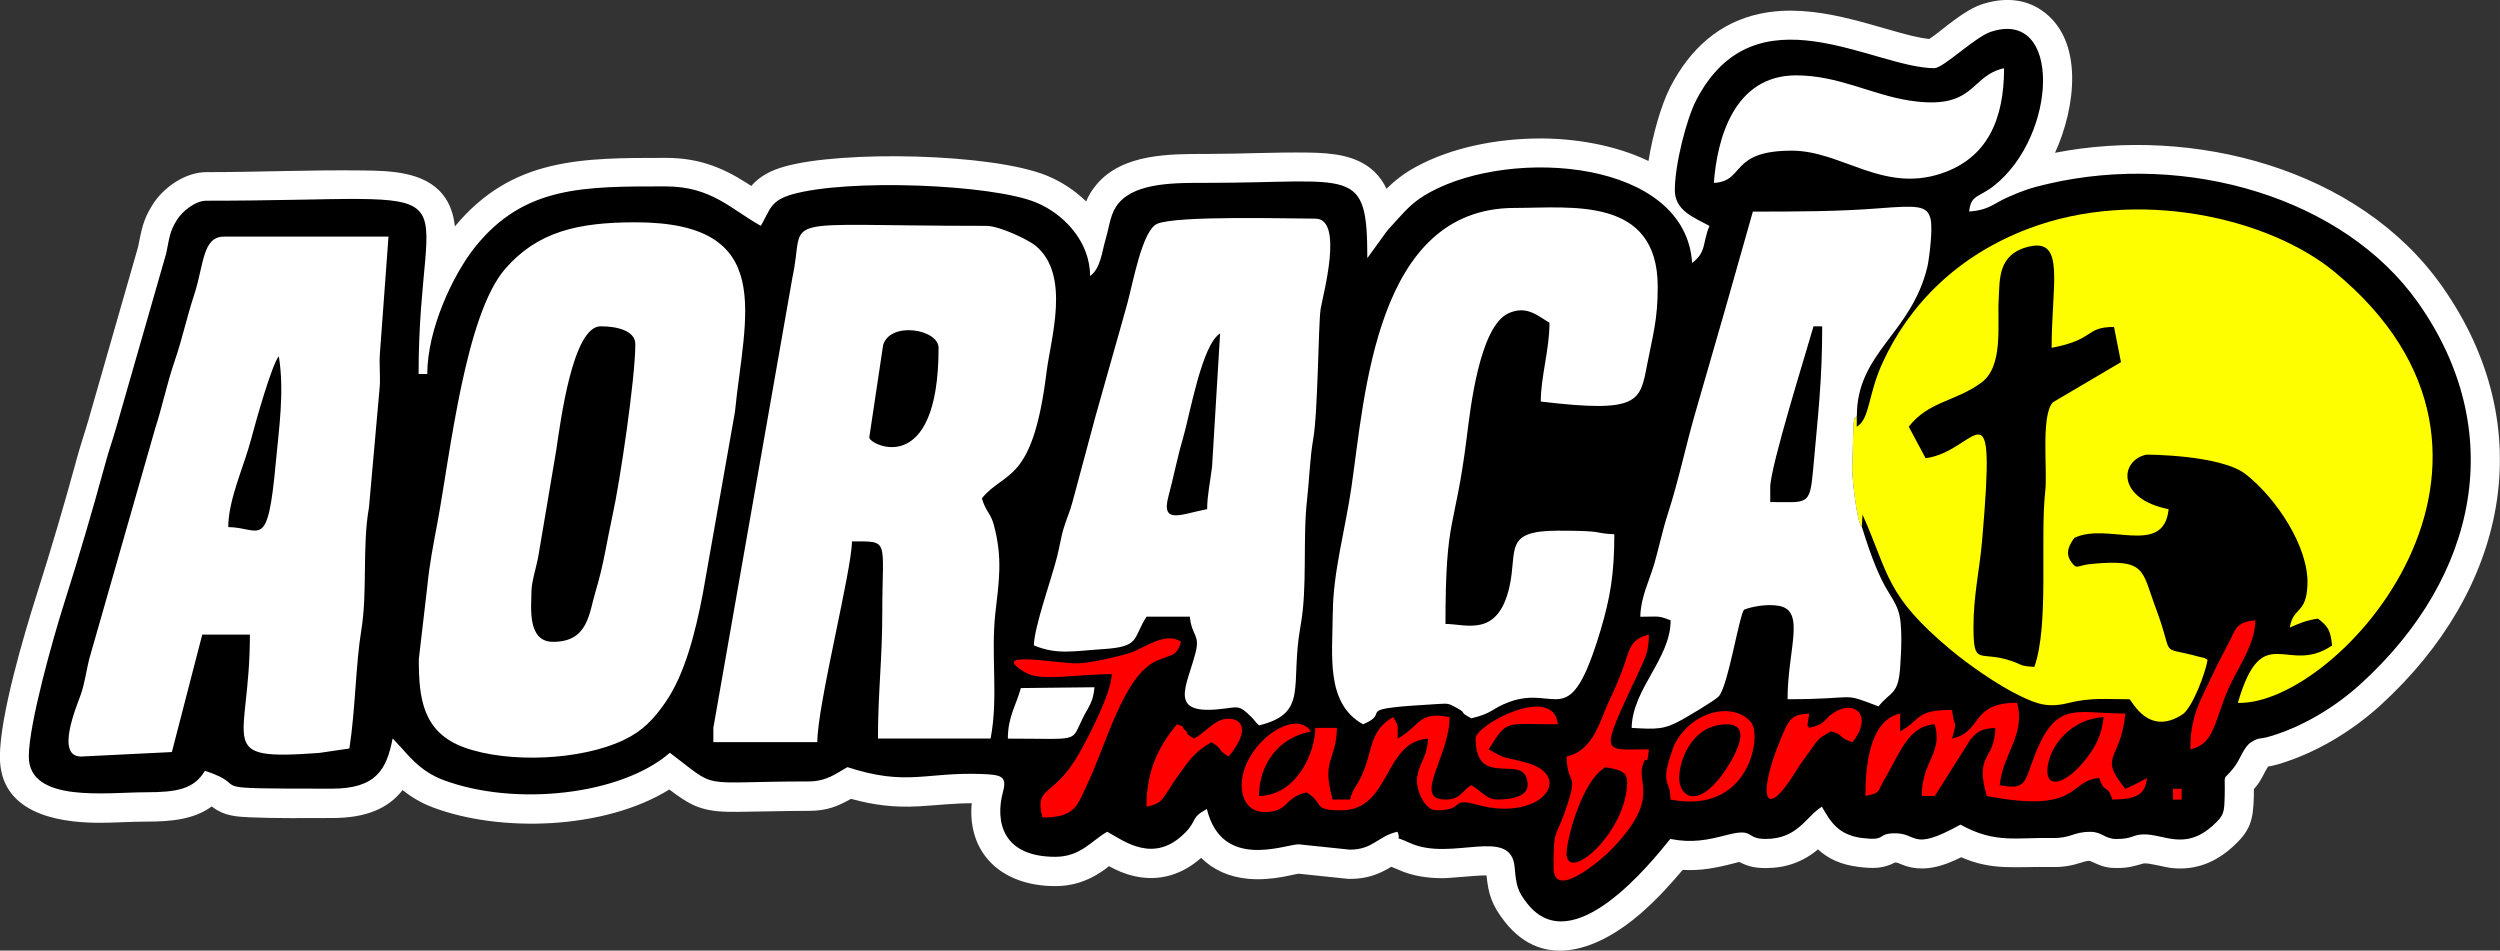 <?xml version="1.0" encoding="UTF-8"?>
<!DOCTYPE svg PUBLIC "-//W3C//DTD SVG 1.1//EN" "http://www.w3.org/Graphics/SVG/1.1/DTD/svg11.dtd">
<!-- Creator: CorelDRAW 2020 (64 Bit) -->
<svg xmlns="http://www.w3.org/2000/svg" xml:space="preserve" width="51.029mm" height="19.403mm" version="1.1" style="shape-rendering:geometricPrecision; text-rendering:geometricPrecision; image-rendering:optimizeQuality; fill-rule:evenodd; clip-rule:evenodd"
viewBox="0 0 457.48 173.95"
 xmlns:xlink="http://www.w3.org/1999/xlink"
 xmlns:xodm="http://www.corel.com/coreldraw/odm/2003">
 <rect x="0" y="0" width="457.48" height="173.95" fill="#333333" stroke="none"/>
 <defs>
  <style type="text/css">
   <![CDATA[
    .fil1 {fill:black}
    .fil2 {fill:#FEFE00}
    .fil4 {fill:red}
    .fil3 {fill:white}
    .fil0 {fill:white}
   ]]>
  </style>
 </defs>
 <g id="Camada_x0020_1">
  <path class="fil0" d="M137.51 33.98c1.61,-1.81 3.65,-2.82 6.01,-3.49 10.48,-2.99 38.07,-2.46 48.1,1.67 2.65,1.1 5.1,2.71 7.14,4.71 0.41,-1.02 0.99,-2.03 1.92,-3.13 4.78,-5.66 13.4,-5.57 20.2,-5.57 6.17,0 12.4,-0.34 18.55,-0.25 4.23,0.07 8.86,0.42 12.08,3.51 0.94,0.9 1.66,1.96 2.21,3.11 1.59,-1.56 3.18,-2.81 5.49,-4.06 6.59,-3.58 14.92,-5.1 22.36,-5.14 6.57,-0.04 13.95,1.17 20.09,4.12 0.77,-4.78 2.32,-10.31 4.01,-13.56 3.53,-6.83 8.84,-11.82 16.51,-13.41 4.9,-1.02 9.97,-0.46 14.81,0.61 3.43,0.76 6.77,1.8 10.15,2.74 1.73,0.48 3.98,1.11 5.91,1.29 1.05,-0.68 2.38,-1.8 3.23,-2.45 1.86,-1.41 4.13,-3.14 6.35,-3.88 3.73,-1.24 7.7,-1.19 11.02,1.12 7.82,5.44 6.14,17.88 2.4,26.04 25.13,-4.92 55.51,2.76 70.77,24.35 18.46,26.13 11.71,55.78 -11.1,76.64 -5.31,4.86 -11.93,8.86 -18.86,10.91 -0.65,0.19 -1.22,0.31 -1.83,0.42 -0.68,1.06 -1.15,2.34 -2.07,3.5 -0.17,0.22 -0.35,0.43 -0.52,0.63 0,0.47 0.01,0.93 -0.01,1.4 -0.12,4.32 -0.61,6.22 -3.92,9.2 -3.13,2.82 -6.71,4.25 -10.94,3.85 -1.49,-0.14 -3.96,-0.91 -5.2,-0.87 -0.03,0 -0.04,-0 -0.07,-0 -1.98,0.56 -2.81,0.85 -4.98,0.85 -2.3,0 -3.07,-0.53 -4.91,-1.31 -0.57,0.01 -0.89,0.1 -1.47,0.29 -1.91,0.62 -3.46,0.88 -5.49,0.84 -6.78,-0.14 -10.71,0.74 -16.57,-1.79 -3.37,1.68 -6.96,2.84 -10.7,1.4 -0.55,-0.21 -0.86,-0.43 -1.41,-0.45 -2.16,1.16 -4.05,1.13 -6.56,0.83 -3.34,-0.41 -5.65,-1.49 -7.53,-3.22 -2.79,2.32 -5.9,3.42 -9.56,3.42 -1.97,0 -3.27,-0.3 -4.84,-1.11 -0.33,0.06 -0.69,0.16 -0.94,0.23 -3.39,0.88 -6.23,1.41 -9.42,1.21 -2.4,2.85 -4.91,5.57 -7.74,8.02 -7.34,6.36 -17.6,10.68 -24.83,1.45 -2.35,-3 -2.98,-4.99 -3.33,-8.46 -2.18,0 -6.54,0.51 -7.97,0.51 -2.83,0.01 -5.61,-0.39 -8.21,-1.57 -0.42,-0.19 -0.84,-0.36 -1.24,-0.52 -2.44,1.49 -4.64,2.22 -7.56,2.22l-0.28 0 -9.1 -0.95c-0.93,0.14 -1.98,0.42 -2.9,0.58 -2.07,0.36 -4.19,0.55 -6.29,0.36 -3.58,-0.32 -6.49,-1.67 -8.67,-3.84 -3.39,3.01 -7.55,4.38 -12.15,3.36 -1.85,-0.41 -3.29,-1.06 -4.71,-1.84 -0.48,0.38 -0.96,0.75 -1.44,1.06 -2.58,1.7 -5.26,2.59 -8.37,2.59 -10.07,0 -16.15,-6.2 -15.31,-15.17 -3.3,0.01 -6.38,0.38 -9.71,0.57 -4.45,0.25 -8.27,-0.23 -12.38,-1.37 -2.41,1.34 -4.32,2.2 -7.77,2.2 -4.3,0 -8.58,0.14 -12.87,0.18 -2.56,0.02 -5.09,-0.01 -7.51,-0.95 -1.73,-0.67 -3.46,-1.88 -5.1,-3.14 -11.91,7.38 -31.06,7.92 -43.36,3.24 -2.11,-0.8 -3.86,-1.86 -5.45,-3.14 -2.7,3.47 -6.84,5.12 -12.89,5.12 -4.98,0 -10.1,0.09 -15.08,-0.13 -2.38,-0.1 -4.64,-0.27 -6.62,-1.75 -0.12,-0.09 -0.23,-0.17 -0.33,-0.24 -3.31,2.42 -7.54,2.78 -12.06,2.78 -2.93,0 -5.86,0.23 -8.81,0.21 -7.97,-0.05 -17.9,-2.05 -17.9,-12.07 0,-7.45 4.38,-22.27 6.74,-29.7 2.64,-8.31 5.11,-16.68 7.4,-25.1 0.63,-2.32 1.42,-4.58 2.08,-6.89l9.07 -31.62c0.65,-3.14 0.85,-4.88 2.68,-7.77 2.01,-3.17 5.99,-5.91 9.82,-5.91 9.5,0 19.08,-0.43 28.56,-0.31 4.98,0.06 11.33,0.18 14.72,4.44 1.35,1.69 1.96,3.7 2.19,5.8 10.45,-12.62 23.25,-12.54 38.55,-12.54 5.83,0 10.14,1.57 14.98,4.68 0.24,0.16 0.49,0.31 0.73,0.47z"/>
  <path class="fil1" d="M354.04 12.48c-11.22,0 -32.85,-15.01 -43.65,5.86 -1.8,3.48 -3.91,11.82 -3.91,16.44 0,3.81 3.54,5.01 6.34,6.56 -1.33,3.13 -0.49,4.74 -3.17,6.78 -1.24,-18.86 -32.74,-21.21 -47.9,-12.98 -2.84,1.54 -4.13,2.89 -6.29,5.29 -1.08,1.2 -1.55,1.61 -2.58,3.12l-2.67 3.69c0,-17.08 -2.62,-13.78 -29.33,-13.78 -5.55,0 -12.92,-0.13 -16.15,3.69 -1.58,1.87 -1.61,3.91 -2.39,6.55 -0.73,2.44 -0.88,5.33 -2.86,6.82 0,-6.19 -4.65,-11.31 -9.89,-13.47 -8.04,-3.32 -34.36,-4.4 -44.63,-1.48 -4.03,1.15 -4.01,2.8 -5.73,5.76 -5.47,-3.03 -9,-7.22 -17.44,-7.22 -14.93,0 -25.89,-0.13 -34.89,11.14 -3.97,4.97 -8.71,14.98 -8.71,23.19l-1.59 0c0,-37.51 12.93,-31.71 -38.84,-31.71 -2.09,0 -4.43,2.01 -5.34,3.45 -1.42,2.24 -1.4,3.32 -2.01,6.21l-9.13 31.81c-0.74,2.58 -1.34,4.14 -2.06,6.82 -2.4,8.8 -4.86,17.12 -7.46,25.31 -1.98,6.21 -6.49,22.15 -6.49,28.09 0,8.59 14.3,6.56 21.4,6.56 5.61,0 8.84,-0.54 10.83,-3.94 9.45,3.14 -2.68,3.28 23.25,3.28 8.13,0 10.01,-3.57 11.1,-9.19l1.73 1.85c1.96,2.27 4.06,4.43 7.4,5.7 13.12,4.99 32.68,2.85 41.6,-4.93 9.19,6.95 4.64,5.25 25.36,5.25 3.34,0 5.08,-1.48 7.13,-2.62 10.93,3.55 14.18,0.87 24.62,1.26 3.47,0.13 4.63,0.38 3.86,3.2 -1.51,5.58 -0.05,11.95 9.56,11.95 4.66,0 6.7,-3.03 9.51,-4.59 3.06,1.69 8.58,6.04 14.35,0.08 2.1,-2.17 0.92,-2.66 3.88,-4.24 2.72,11.19 14.02,6.57 16.77,6.46l9.38 0.98c4.28,0 5.15,-2.49 8.72,-3.28 0.87,2 -1.12,0.5 2.29,2.06 7.6,3.48 18.53,-3.16 19.16,4.46 0.29,3.45 0.57,4.41 2.31,6.62 8.24,10.51 22.5,-7.28 26.17,-11.82 3.98,0.79 6.83,0.19 10.32,-0.72 5.23,-1.36 3.3,0.72 7.12,0.72 5.93,0 7.4,-4.14 10.3,-5.9 1.59,2.74 2.96,5.19 7.43,5.74 4.31,0.53 2.74,-0.7 5.39,-0.86 4.93,-0.3 3.16,3.6 12.54,-1.6 6.37,3.53 10.23,2.31 16.77,2.45 3.52,0.07 3.78,-1.13 7.01,-1.13 2.17,0 2.59,1.31 4.76,1.31 2.98,0 2.87,-0.78 4.88,-0.84 3.81,-0.12 7.58,3.05 12.76,-1.62 2.07,-1.87 2.09,-2.37 2.17,-5.41 0.13,-4.64 -0.55,-2.37 1.67,-5.18 1.23,-1.56 1.78,-3.77 3.13,-4.63 1.58,-1.01 1.47,-0.5 3.43,-1.08 6.37,-1.88 12.29,-5.62 16.79,-9.74 21.45,-19.61 26.84,-46.33 10.35,-69.67 -13.52,-19.14 -42.21,-27.61 -67.64,-21.73 -3.34,0.77 -4.68,1.26 -7.37,2.44 -2.81,1.24 -3.5,2.39 -7.12,2.64 0.31,-3.12 1.75,-2.5 4.57,-4.74 11.63,-9.23 12.45,-32.5 -0.63,-28.14 -2.85,0.95 -8.69,6.64 -10.29,6.64z"/>
  <path class="fil2" d="M371.37 45.11c6.58,-1.53 4.06,7 4.06,18.54 8.07,-1.53 6.06,-3.81 11.42,-3.82l1.27 6.44 -12.48 7.36c-2.21,2.52 -0.94,12.3 -1.37,16.18 -0.99,8.93 0.73,24.57 -2,32.23 -2.9,-0.2 -1.96,-0.33 -4.25,-1.11 -5.81,-1.96 -6.86,1.15 -6.89,-6.07 -0.02,-5.83 1.12,-10.61 1.57,-15.82 2.65,-30.59 -0.84,-16.42 -10.33,-15.19l-3.08 -5.77c3.65,-4.67 8.49,-4.56 13.27,-8.05 4.09,-2.98 2.92,-10.54 3.18,-15.09 0.22,-3.83 -0.24,-8.47 5.63,-9.84zm-31.6 31.01c-0.65,0.84 -0.32,-0.06 -0.61,1.46l-0.24 8.38c0.01,1.23 0.76,9.37 1.77,10.5l0.14 -2.3c4.93,11.1 4.16,14.74 16.17,24.78 2.9,2.43 8.46,6.41 12.73,8.44 2.98,1.42 4.99,2.21 8.83,1.25 4.04,-1.01 6.84,-0.67 11.14,-0.67 0.58,0.52 3.5,6.76 9.64,2.8 1.85,-1.19 4.28,-7.71 4.63,-10.02 -1.08,-0.58 0.09,-0.11 -1.67,-0.59 -7.5,-2.04 -4.28,0.55 -7.74,-8.68 -2.71,-7.23 -1.71,-9.25 -11.97,-8.26 -2.61,0.25 -2.48,1.19 -3.66,-0.52 -1.15,-1.67 -0.03,-3.32 0.67,-4.26 6.05,-2.94 16.36,3.51 17.24,-5.25 -9.41,-1.86 -9.05,-8.78 -4.16,-9.97 0.16,-0.04 13.7,0.01 18.25,3.56 5.58,4.35 11.57,13.3 11.32,20.2 -0.2,5.52 -2.64,4.03 -3.23,7.87 1.81,-0.79 2.78,-1.26 5.15,-1.64 1.87,1.43 2.3,2.18 2.58,4.92 -8.21,5.61 -12.74,-4.98 -17.24,10.5 18.37,0.58 59.15,-44.77 17.64,-78.91 -11.99,-9.86 -36,-15.43 -55.95,-7.87 -12.94,4.9 -21.78,13.83 -26.67,24.46 -2.79,6.05 -2.29,10.29 -4.76,11.8l-0 -1.97z"/>
  <path class="fil3" d="M328.68 13.79c-11.45,0 -14.47,11.72 -15.06,19.68 5.79,-0.3 2.76,-5.9 14.27,-5.9 9.05,0 16.57,7.73 27.28,4.2 8.54,-2.82 11.56,-9.96 11.56,-19.29 -6.39,1.41 -5.18,7.81 -17.37,5.91 -6.88,-1.07 -12.98,-4.6 -20.68,-4.6zm-144.25 121.37c13.47,0 11.45,0.77 13.7,-3.73 1.13,-2.26 1.91,-2.91 2.15,-5.67l-13.47 0.15c-0.9,3.25 -2.38,5.25 -2.38,9.25zm36.46 -41.99c-4.82,0.93 -8.51,2.89 -7.05,-2.44 0.87,-3.18 1.6,-7.04 2.61,-10.43 1.27,-4.27 3.45,-17.24 6.82,-19.28l-1.47 24.34c-0.35,2.95 -0.9,5.29 -0.9,7.8zm-31.7 24.93c4.25,1.77 7.25,1.03 12.69,0.68 6.83,-0.43 5.35,-1.92 7.92,-5.93l7.93 0c0.36,3.64 1.94,3.2 1.02,6.69 -1.63,6.23 -5.19,11.46 5.08,10.15 2.87,-0.36 2.97,-0.62 5.09,1.45 0.93,0.9 0.42,0.62 1.48,1.6 9.16,-2.25 5.6,-7.27 7.59,-18.21 1.31,-7.17 0.35,-15.93 1.21,-23.27 0.36,-3.11 0.51,-7.56 1.1,-10.88 0.89,-4.95 0.93,-20.92 1.36,-23.82 0.34,-2.26 4.35,-16.55 -0.96,-16.55 -4.67,0 -25.42,-0.6 -28.96,0.95 -2.71,1.19 -4.39,10.69 -5.44,14.53 -1.98,7.17 -3.99,14.05 -5.85,20.75l-4.18 15.56c-0.54,2.06 -1.06,2.92 -1.71,5.14 -0.37,1.25 -0.64,2.98 -1.13,4.95 -1,4.01 -4.17,12.77 -4.24,16.2zm-147.42 -21.65c0,-5.06 2.94,-11.25 4.22,-16.21 0.75,-2.88 3.73,-13.49 5.03,-15.06 1.07,6.53 -0.01,13.5 -0.55,19.44 -1.51,16.51 -2.77,11.9 -8.7,11.83zm-26.95 41.99l16.63 -0.82 5.56 -21.49 8.72 0c0,20.27 -6.79,23.07 12.68,21.65l5.52 -0.81c1.11,-7.03 1.15,-15.39 2.19,-21.68 1.15,-6.95 0.14,-15.42 1.4,-22.44l1.96 -22.01c0.15,-1.91 -0.1,-3.98 0.02,-5.89l1.59 -21.65 -30.12 0c-3.95,0 -3.66,5.24 -5.43,10.62 -1.42,4.32 -2.15,7.98 -3.57,12.12 -1.46,4.25 -2.32,8.55 -3.52,12.17l-12.14 42.44c-0.54,2.17 -0.79,4.37 -1.57,6.57 -0.74,2.08 -4.62,11.22 0.08,11.22zm82.43 -30.18c0,-1.81 0.96,-4.62 1.31,-6.77l3.21 -19.01c0.83,-5.52 3.03,-22.77 8.15,-22.77 2.97,0 6.34,0.79 6.34,3.28 0,6.23 -2.82,25.22 -4.17,31.31 -0.97,4.38 -1.64,9.13 -3.08,13.84 -1.25,4.1 -1.34,9.31 -7.8,9.31 -4.82,0 -3.96,-6.44 -3.96,-9.19zm-20.61 12.47c0,6.89 0.64,13.28 8.34,16.06 8.08,2.91 21.36,2.36 29.19,-1.39 3.44,-1.64 5.44,-3.78 7.57,-6.84 3.52,-5.06 5.47,-12.57 6.87,-19.93l5.87 -33.19c1.78,-17.77 7.82,-34.76 -18.21,-34.76 -10.59,0 -17.92,1.74 -23.81,8.5 -7.28,8.35 -10.04,33.54 -12.36,46.18 -0.83,4.5 -1.48,7.58 -1.94,12.21l-1.53 13.15zm84.97 -57.61c1.34,-4.38 10.14,-2.87 10.14,0.53 0,24.09 -12.68,17.78 -12.68,16.4l2.54 -16.93zm-31.07 70.07l0 2.62 19.02 0c0,-6.75 6.34,-31.58 6.34,-36.74 7.02,0 5.55,-0.52 5.55,13.12 0,8.5 -0.79,14.53 -0.79,22.96l20.61 0c1.46,-7.55 0.02,-15.18 0.87,-22.93 0.64,-5.78 1.4,-9.97 -0.3,-16.26 -0.54,-1.99 -1.51,-2.46 -2.16,-4.77 4.2,-5.19 9.27,-2.49 11.82,-23.02 0.78,-6.3 4.46,-17.82 -1.97,-23.19 -1.27,-1.06 -6.59,-3.65 -9.06,-3.65 -40.06,0 -32.88,-2.33 -35.45,9.37l-14.48 82.48zm113.34 -20.99c0,7.37 -1.44,16.47 5.55,20.34 5.71,-2.39 -3.09,-2.76 13.78,-3.72 1.89,-0.11 1.86,-0.1 3.31,0.69 2.18,1.19 0.15,0.57 2.73,1.94 4.03,-0.97 3.71,-1.82 6.97,-3.01 8.78,-3.21 10.93,6 16.66,-13.08 1.77,-5.9 2.53,-10.33 2.53,-17.59 -4.22,-0.22 -1.39,-0.66 -10.3,-0.66 -10.12,0 -7.36,3.59 -8.91,10.33 -2.12,9.21 -7.78,6.78 -11.69,6.73 0,-20.23 1.72,-16.72 3.9,-34.18 0.64,-5.12 2.31,-20.2 7.6,-22.65 3.44,-1.59 5.58,0.63 7.53,1.71 0,4.98 -1.59,9.86 -1.59,14.43 18.15,2.18 18.15,-0.02 19.48,-6.84 1.06,-5.46 1.92,-8.16 1.92,-14.16 0,-16.64 -15.89,-14.43 -26.16,-14.43 -25.53,0 -27.4,34.27 -29.92,51.31 -1.11,7.55 -3.37,15.57 -3.37,22.82zm80.05 -22.96c0,-3.81 6.54,-24.61 7.93,-29.52l1.59 0c0,10.1 -0.79,16.37 -1.66,26.18 -0.6,6.77 -0.99,5.97 -7.85,5.97l0 -2.62zm16.78 7.22c-1.01,-1.12 -1.76,-9.27 -1.77,-10.5l0.24 -8.38c0.29,-1.53 -0.04,-0.62 0.61,-1.46 -0.01,-11.64 10,-15.06 12.92,-27.36 0.25,-1.07 1.05,-6.81 0.56,-8.74 -0.62,-2.44 -2.42,-2.45 -9.46,-1.9 -7.44,0.58 -14.82,0.6 -23.05,0.6 -3.35,11.89 -6.87,24.25 -10.47,36.6 -1.79,6.12 -3.02,12.29 -5.1,18.74 -0.98,3.03 -1.68,6.41 -2.47,9.11 -0.94,3.21 -2.46,6.01 -2.56,9.69 3.34,0 3.2,-0.28 5.55,0.66 0,7.03 -7.01,12.54 -7.13,19.68 4.67,0.27 5.95,0.32 9.26,-1.53 0.9,-0.5 6,-3.48 6.7,-4.27 1.71,-1.93 3.77,-15.13 4.64,-15.85 1.24,-0.49 4.01,-1.09 6.32,-0.69 5,0.87 1.61,7.97 1.61,17.09 13.46,0 9.49,-1.41 16.64,1.31 2.29,-2.83 3.63,-2.08 3.97,-7.2 0.18,-2.7 0.49,-7.83 -0.34,-10.24 -1.22,-3.55 -2.92,-3.24 -6.66,-15.37z"/>
  <path class="fil4" d="M197.11 121.39c-3.99,0 -16.67,-2.51 -9.36,1.74 2.75,1.6 9.53,0.23 15.7,0.23 -0.1,3.5 -4.13,11.2 -5.81,14.22 -4.84,8.71 -8.43,5.96 -6.88,12.02 6.15,0 6.38,-2.29 8.28,-6.27 3.34,-7.01 6.59,-19.74 12.58,-22.39 2.93,-1.3 3.61,-0.7 4.51,-3.49 -2.9,-2 -6.86,1.25 -9.41,2.05 -1.67,0.53 -7.3,1.89 -9.61,1.89zm200.53 24.93l1.59 0 0 -1.97 -1.59 0 0 1.97zm3.17 -9.19c4.33,-0.96 4.3,-4.76 6.82,-10.75 1.63,-3.88 5.07,-8.35 5.07,-12.86 -3.56,0.25 -3.67,1.8 -4.76,3.93 -0.99,1.95 -2.25,4.22 -3.06,6 -2.09,4.59 -4.07,7.32 -4.07,13.69zm-182.3 -1.97c-2.31,-1.4 -0.64,-0.68 -1.49,-1.39 -1.24,-1.05 0.29,-0.57 -1.68,-1.23 -3.25,4.02 -5.55,8.34 -5.55,15.09 3.28,-0.73 2.66,-1.27 5.8,-5.7 1.93,-2.72 3.14,-4.47 6.09,-6.11 2.53,1.53 0.64,1.09 3.17,2.62 5.19,-6.42 0.77,-7.56 -1.54,-6.64 -1.59,0.63 -2.93,2.32 -4.81,3.36zm88.77 7.22c0,-3.37 2.42,-9.84 8.72,-9.84 5.51,0 0.24,7.74 -0.81,9.17 -4.6,6.31 -7.91,4.07 -7.91,0.67zm-2.38 -0.66c0,2.39 0.71,1.56 0.79,4.59 14.39,2.85 16.78,-11.64 14.74,-14.13 -3.04,-3.7 -10.47,-2.35 -13.84,3.72 -0.52,0.93 -1.69,4.63 -1.69,5.82zm26.16 -8.53c-0.46,-0.81 -0.28,0.13 -0.24,-0.97 0,-0.02 0.22,-1.44 0.24,-1.65 -3.29,0.23 -3.65,0.8 -5.47,5.31 -3.94,9.74 -2.79,14.76 3.09,5.18 0.88,-1.44 1.52,-2.23 2.61,-3.75 1.54,-2.15 1.35,-2.14 3.73,-3.47 2.61,0.58 1.14,1.12 3.96,1.97 3.7,-4.58 0.72,-7.59 -2.82,-5.73 -2.69,1.41 -1.58,2.33 -5.11,3.11zm-44.39 22.96c0,-2.54 2.82,-13.36 7.13,-15.75 2.01,0.39 3.96,0.55 3.96,2.62 0,9.32 -11.1,18.82 -11.1,13.12zm15.06 -19.03c-8.79,0 -9.17,1.51 -1.69,-14.52 1.03,-2.21 1.69,-3.49 1.69,-6.47 -3.4,0.75 -3.62,2.98 -4.49,5.47 -0.86,2.45 -1.66,4.3 -2.64,6.34 -1.81,3.78 -2.89,9.38 -7.93,10.5 0.15,5.46 2.11,2.72 0.19,8.66 -2.24,6.95 -2.57,3.82 -2.57,11.68 0,6.24 9.05,-1.76 10.43,-3.18 9.09,-9.28 4.85,-12.07 5.85,-15.48 0.75,-2.57 0.77,0.87 1.16,-3zm72.92 3.94c0,-3.62 3.57,-9.38 10.3,-9.84 -0.3,3.03 -1.35,5.23 -2.99,7.37 -3.6,4.71 -7.32,5.94 -7.32,2.47zm-17.44 -5.9c1.09,-3.86 0.37,-1.58 0,-5.25 -6.78,0 -5.5,1.71 -9.51,3.94l0 -3.28c-5.9,1.3 -6.34,10.55 -6.34,15.09 2.86,-0.63 2.04,-0.56 3.48,-3.03 2.96,-5.08 4.37,-9.76 9.21,-10.09 1.52,5.39 -2.38,6.64 -2.38,13.12l2.38 0 6.53 -10.34c1.29,-1.47 1.89,-1.94 4.56,-2.13 -0.17,6.23 -3.84,4.47 -1.59,12.47 17.27,3.33 14.84,-2.88 20.61,-3.28 1.03,3.18 1.35,0.76 2.38,3.94 4.12,-0.08 6.02,-0.71 6.34,-3.94 -1.58,0.87 -2.2,1.19 -3.96,1.97 -5.07,-6.27 -0.89,-4.88 0,-13.78 -9.79,0 -13.02,-2.85 -17.4,9.88 -1.18,3.45 -1.78,3.91 -5.59,3.24 0.58,-5.8 4.8,-9.32 3.17,-15.09 -8.64,0 -6.2,5.3 -11.89,6.56zm-87.18 0c0,9.71 9.51,2.04 9.51,8.53 0,2.11 -3.12,2.62 -5.55,2.62 -1.97,0 -2.98,-1.64 -4.76,-2.62 -1.91,1.16 -1.89,2.62 -4.76,2.62 -6.09,0 0.79,-7.88 0.79,-15.09 -5.81,-1.12 -5.2,1.55 -9.51,3.94 0,-2.67 0.27,-2.11 -0.79,-3.94 -4.56,2.53 -3.7,6.42 -5.87,10.89 -0.96,1.97 -1.47,2.1 -2.06,4.2l-3.17 0c-2.09,-7.43 0.63,-6.91 0.79,-13.12l-3.96 0c0,4.43 -3.35,12.34 -10.3,12.47 0,-5.41 3.17,-10.59 9.51,-11.81 -3.09,-4.55 -12.68,2.63 -12.68,9.84 0,3.01 1.63,5.09 4.61,4.91 4.18,-0.26 3.1,-2.68 7.28,-3.6 3.36,2.04 0.8,3.28 6.34,3.28 9.05,0 7.65,-12.56 15.85,-13.12 -0.1,3.58 -1.69,4.33 -2,7.4 -0.17,1.71 1.23,5.72 3.59,5.72 5.44,0 2.21,-2.46 7.47,-1.01 11.64,3.21 18.08,-5.34 8.7,-7.78 -4.5,-1.17 -3.17,-0.43 -6.66,-2.36 3.56,-5.56 2.7,-4.59 12.68,-4.59 -0.75,-7.51 -15.06,0.06 -15.06,2.62z"/>
 </g>
</svg>
